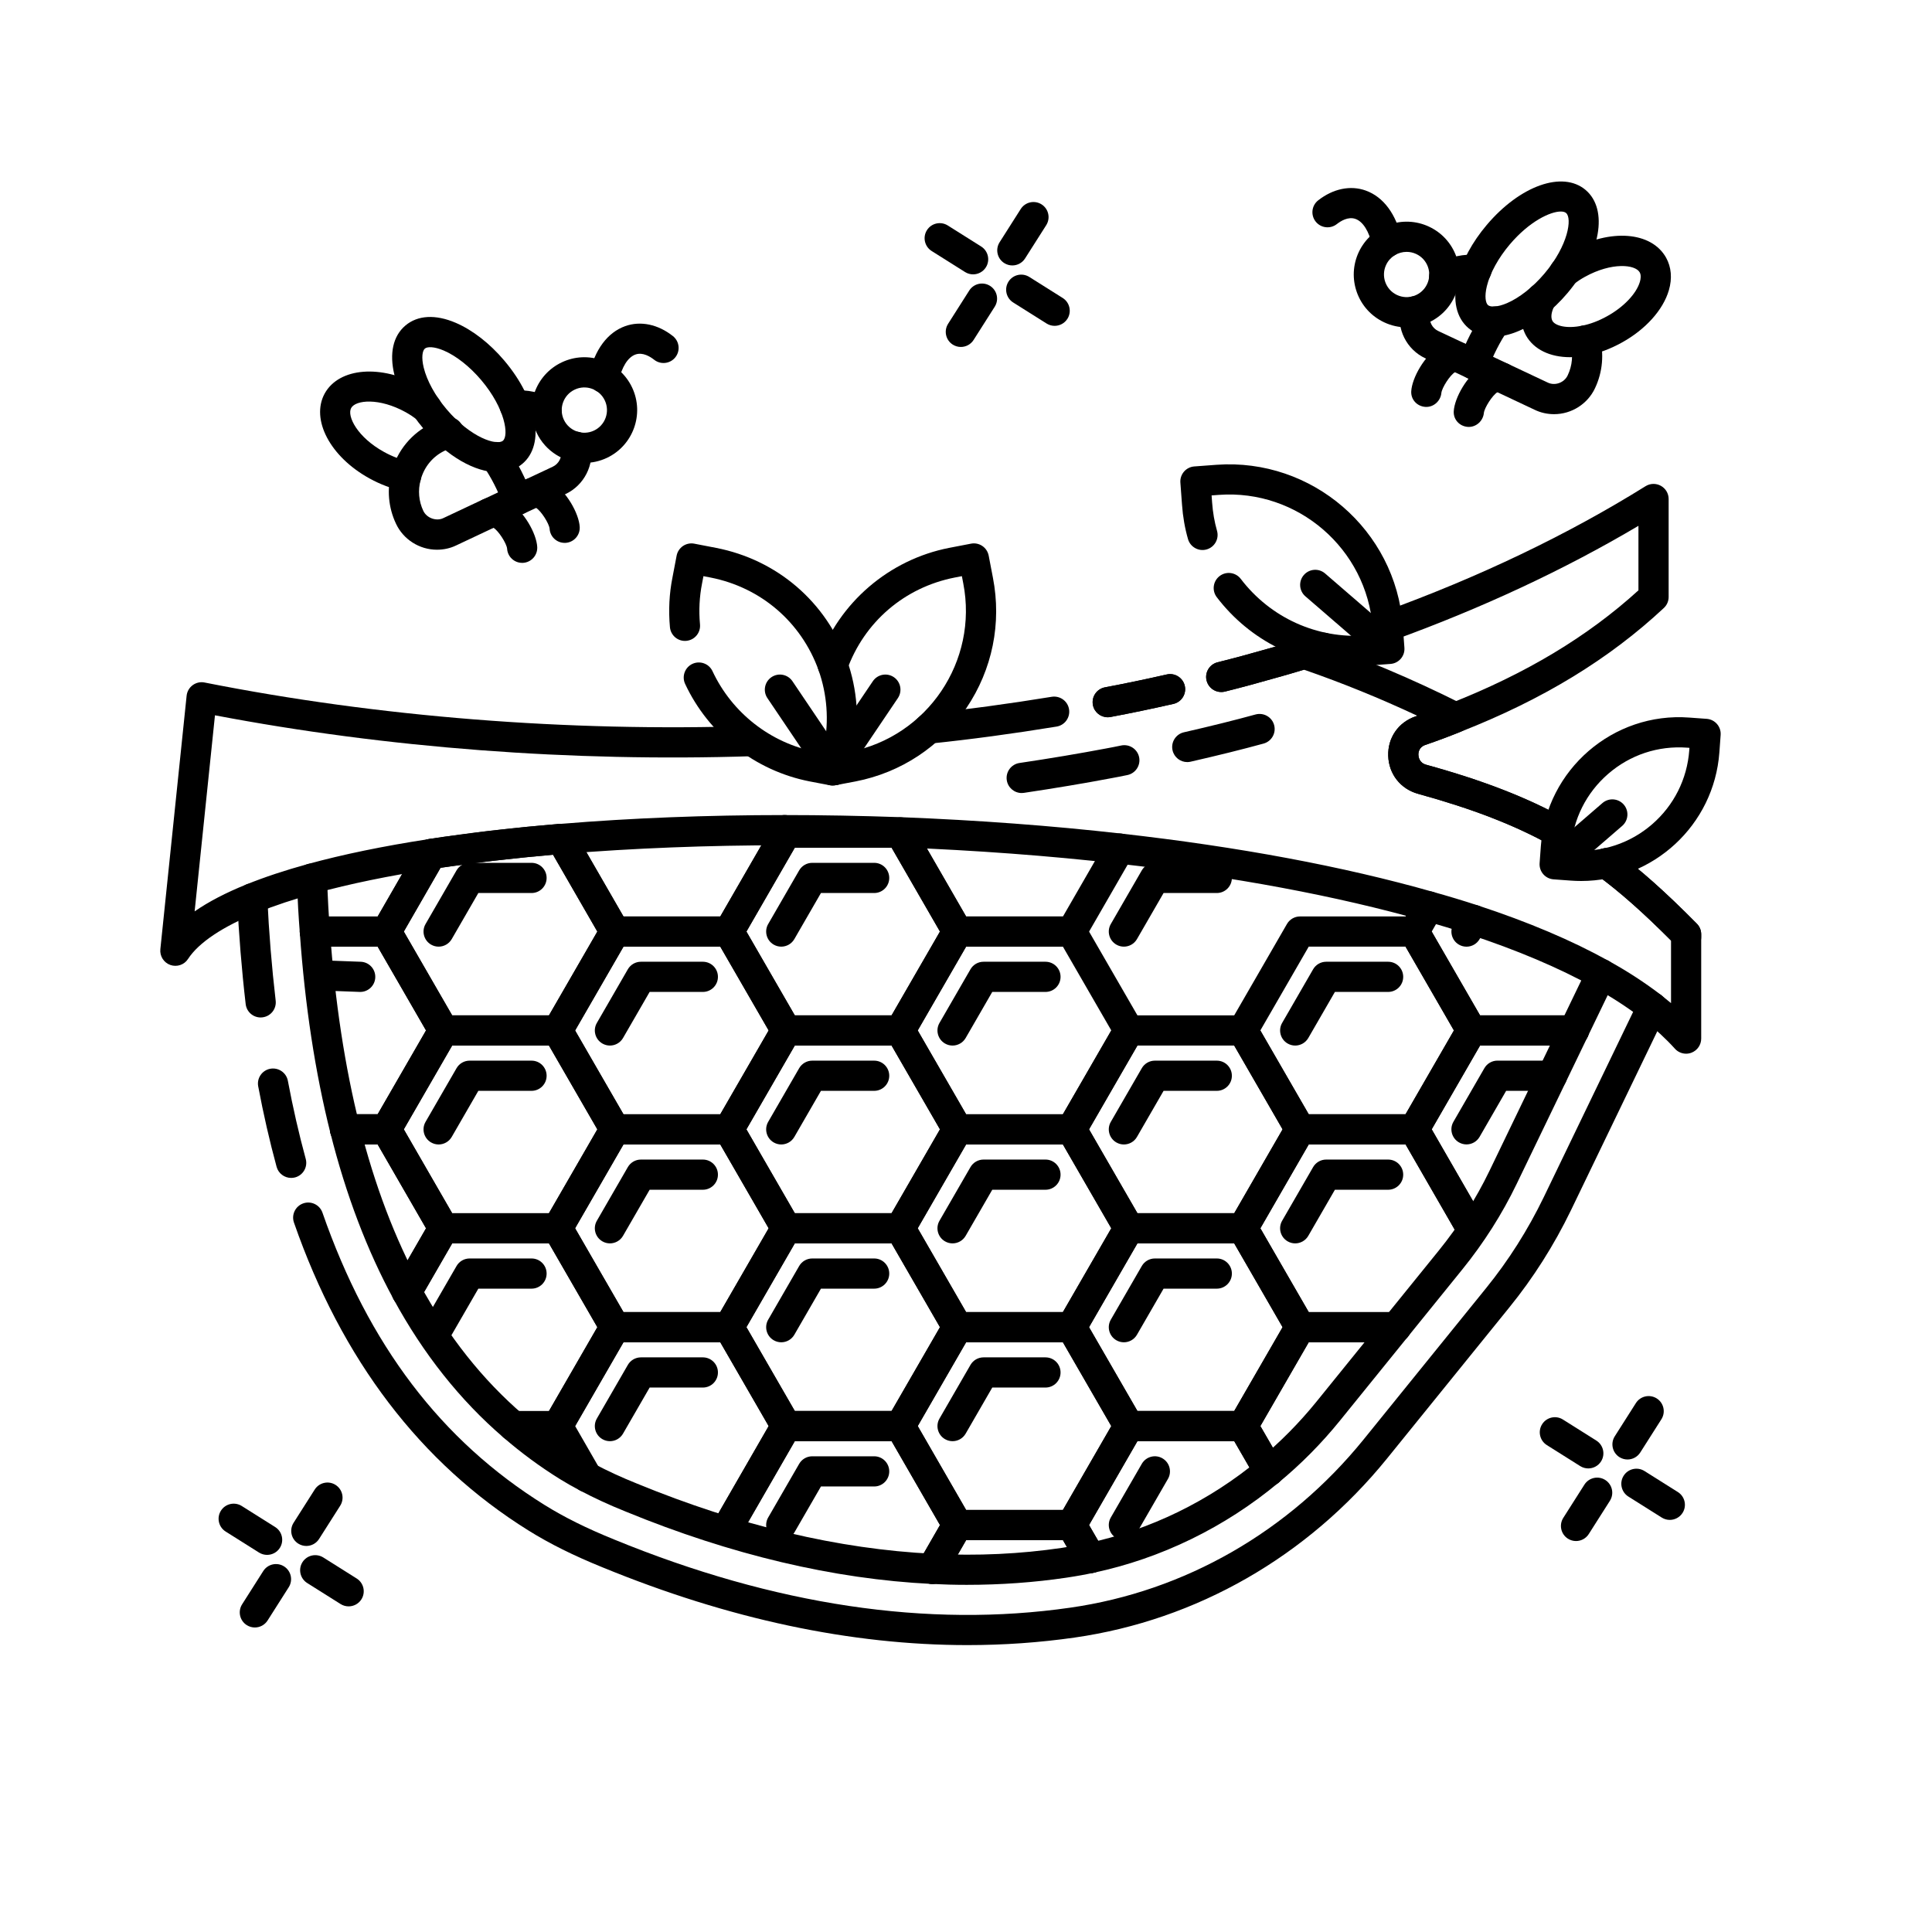 <?xml version="1.0" encoding="utf-8"?>
<!-- Generator: Adobe Illustrator 24.2.3, SVG Export Plug-In . SVG Version: 6.00 Build 0)  -->
<svg version="1.1" id="_x31_5" xmlns="http://www.w3.org/2000/svg" xmlns:xlink="http://www.w3.org/1999/xlink" x="0px" y="0px"
	 viewBox="0 0 128 128" style="enable-background:new 0 0 128 128;" xml:space="preserve">
<g>
	<g>
		<g>
			<g>
				<g>
					<path d="M89.794,44.128c-3.588,0-6.971-1.667-9.179-4.562c-0.335-0.439-0.251-1.066,0.188-1.401
						c0.438-0.337,1.068-0.25,1.401,0.188c1.971,2.584,5.066,3.982,8.292,3.749l0.481-0.036l-0.035-0.483
						c-0.39-5.228-4.967-9.177-10.191-8.796l-0.48,0.036l0.035,0.473c0.047,0.653,0.156,1.281,0.324,1.869
						c0.152,0.53-0.154,1.084-0.686,1.236c-0.524,0.152-1.084-0.153-1.236-0.686c-0.207-0.72-0.341-1.485-0.396-2.274l-0.109-1.467
						c-0.041-0.551,0.372-1.03,0.923-1.071l1.479-0.11c6.317-0.453,11.862,4.315,12.332,10.643l0.109,1.481
						c0.041,0.551-0.373,1.03-0.924,1.07l-1.479,0.109C90.36,44.118,90.076,44.128,89.794,44.128z"/>
				</g>
			</g>
			<g>
				<g>
					<path d="M91.678,43.674c-0.232,0-0.465-0.08-0.653-0.243l-4.54-3.923c-0.418-0.361-0.465-0.993-0.104-1.41
						c0.362-0.42,0.995-0.464,1.41-0.104l4.54,3.923c0.418,0.361,0.465,0.993,0.104,1.41C92.236,43.557,91.958,43.674,91.678,43.674
						z"/>
				</g>
			</g>
		</g>
	</g>
	<g>
		<g>
			<path d="M19.289,78.04c-0.439,0-0.843-0.292-0.964-0.737c-0.466-1.712-0.876-3.505-1.218-5.328
				c-0.103-0.543,0.255-1.065,0.798-1.167c0.543-0.099,1.065,0.255,1.167,0.798c0.333,1.771,0.73,3.512,1.183,5.172
				c0.146,0.533-0.169,1.083-0.702,1.228C19.465,78.029,19.376,78.04,19.289,78.04z"/>
		</g>
	</g>
	<g>
		<g>
			<path d="M17.269,67.41c-0.501,0-0.933-0.375-0.992-0.885c-0.266-2.282-0.456-4.624-0.565-6.959
				c-0.025-0.552,0.4-1.02,0.952-1.046c0.547-0.024,1.021,0.401,1.046,0.952c0.106,2.29,0.293,4.585,0.554,6.822
				c0.064,0.548-0.329,1.045-0.878,1.108C17.346,67.408,17.307,67.41,17.269,67.41z"/>
		</g>
	</g>
	<g>
		<g>
			<path d="M64.1,108.992c-7.719,0-15.818-1.722-24.17-5.147c-1.941-0.788-3.506-1.566-4.918-2.446
				c-7.146-4.453-12.374-11.316-15.536-20.399c-0.182-0.521,0.094-1.092,0.615-1.273c0.523-0.182,1.092,0.094,1.273,0.615
				c3.051,8.764,7.861,15.096,14.705,19.36c1.312,0.817,2.779,1.546,4.616,2.292c10.623,4.356,20.794,5.879,30.231,4.517
				c7.581-1.085,14.476-5.038,19.417-11.13l8.108-10.019c1.493-1.837,2.783-3.87,3.837-6.047l6.28-13.019
				c0.24-0.497,0.836-0.705,1.335-0.466c0.497,0.239,0.706,0.838,0.466,1.335l-6.28,13.02c-1.122,2.316-2.496,4.481-4.084,6.437
				l-8.108,10.018c-5.26,6.485-12.606,10.694-20.687,11.852C68.874,108.825,66.505,108.992,64.1,108.992z"/>
		</g>
	</g>
	<g>
		<g>
			<path d="M103.219,56.12c-0.165,0-0.331-0.041-0.485-0.126c-2.375-1.323-5.164-2.403-8.779-3.4
				c-1.166-0.32-1.944-1.308-1.982-2.517c-0.038-1.197,0.67-2.223,1.803-2.612c0.042-0.015,0.083-0.029,0.125-0.043
				c-2.457-1.151-4.973-2.174-7.507-3.053c-0.084,0.023-0.167,0.048-0.25,0.074c-0.516,0.156-1.018,0.298-1.521,0.44l-0.1,0.028
				c-1.118,0.321-2.238,0.626-3.37,0.908c-0.536,0.128-1.078-0.193-1.213-0.729c-0.133-0.536,0.193-1.079,0.729-1.213
				c1.108-0.276,2.207-0.573,3.306-0.89l0.104-0.029c0.491-0.14,0.982-0.278,1.474-0.427c0.112-0.036,0.237-0.072,0.365-0.108
				l0.219-0.062c0.198-0.062,0.411-0.056,0.609,0.012c3.44,1.178,6.851,2.615,10.136,4.273c0.351,0.177,0.564,0.541,0.549,0.933
				s-0.259,0.738-0.622,0.886c-0.755,0.308-1.557,0.607-2.383,0.891c-0.423,0.146-0.458,0.509-0.453,0.657
				c0.004,0.121,0.052,0.525,0.514,0.652c3.774,1.04,6.704,2.179,9.222,3.58c0.482,0.27,0.656,0.878,0.388,1.36
				C103.91,55.936,103.569,56.12,103.219,56.12z"/>
		</g>
	</g>
	<g>
		<g>
			<path d="M111.71,63.08c-0.459,0-0.846-0.31-0.963-0.73c-1.898-1.903-3.425-3.254-4.92-4.354c-0.444-0.327-0.54-0.953-0.213-1.398
				c0.328-0.445,0.953-0.539,1.398-0.213c1.647,1.213,3.316,2.696,5.408,4.812c0.186,0.188,0.289,0.439,0.289,0.703v0.18
				C112.71,62.633,112.263,63.08,111.71,63.08z"/>
		</g>
	</g>
	<g>
		<g>
			<path d="M73.389,47.52c-0.473,0-0.893-0.336-0.982-0.816c-0.101-0.543,0.257-1.065,0.8-1.167
				c1.303-0.243,2.679-0.529,4.092-0.851c0.534-0.13,1.073,0.214,1.196,0.753c0.123,0.538-0.214,1.074-0.753,1.196
				c-1.438,0.328-2.84,0.62-4.168,0.868C73.512,47.514,73.449,47.52,73.389,47.52z"/>
		</g>
	</g>
	<g>
		<g>
			<g>
				<path d="M23.865,65.718c-0.013,0-0.025,0-0.038-0.001l-2.416-0.09c-0.552-0.021-0.982-0.484-0.962-1.036
					c0.02-0.552,0.48-0.996,1.036-0.962l2.416,0.09c0.552,0.021,0.982,0.484,0.962,1.036C24.844,65.294,24.4,65.718,23.865,65.718z"
					/>
			</g>
		</g>
		<g>
			<g>
				<path d="M40.409,69.271c-0.17,0-0.342-0.043-0.499-0.134c-0.479-0.276-0.643-0.888-0.366-1.366l2.052-3.553
					c0.179-0.31,0.509-0.5,0.866-0.5h4.103c0.553,0,1,0.447,1,1s-0.447,1-1,1h-3.525l-1.763,3.053
					C41.091,69.092,40.755,69.271,40.409,69.271z"/>
			</g>
		</g>
		<g>
			<g>
				<path d="M29.06,62.718c-0.17,0-0.342-0.043-0.499-0.134c-0.479-0.276-0.643-0.888-0.366-1.366l2.052-3.553
					c0.179-0.31,0.509-0.5,0.866-0.5h4.102c0.553,0,1,0.447,1,1s-0.447,1-1,1h-3.524l-1.763,3.053
					C29.741,62.539,29.405,62.718,29.06,62.718z"/>
			</g>
		</g>
		<g>
			<g>
				<path d="M51.76,62.718c-0.17,0-0.342-0.043-0.499-0.134c-0.479-0.276-0.643-0.888-0.366-1.366l2.052-3.553
					c0.179-0.31,0.509-0.5,0.866-0.5h4.102c0.553,0,1,0.447,1,1s-0.447,1-1,1H54.39l-1.763,3.053
					C52.441,62.539,52.105,62.718,51.76,62.718z"/>
			</g>
		</g>
		<g>
			<g>
				<path d="M63.109,69.271c-0.17,0-0.342-0.043-0.499-0.134c-0.479-0.276-0.643-0.888-0.366-1.366l2.052-3.553
					c0.179-0.31,0.509-0.5,0.866-0.5h4.103c0.553,0,1,0.447,1,1s-0.447,1-1,1h-3.525l-1.763,3.053
					C63.791,69.092,63.455,69.271,63.109,69.271z"/>
			</g>
		</g>
		<g>
			<g>
				<path d="M85.81,69.271c-0.17,0-0.342-0.043-0.499-0.134c-0.479-0.276-0.643-0.888-0.366-1.366l2.052-3.553
					c0.179-0.31,0.509-0.5,0.866-0.5h4.103c0.553,0,1,0.447,1,1s-0.447,1-1,1h-3.525l-1.763,3.053
					C86.491,69.092,86.155,69.271,85.81,69.271z"/>
			</g>
		</g>
		<g>
			<g>
				<path d="M74.46,62.718c-0.17,0-0.342-0.043-0.499-0.134c-0.479-0.276-0.643-0.888-0.366-1.366l2.052-3.553
					c0.179-0.31,0.509-0.5,0.866-0.5h4.102c0.553,0,1,0.447,1,1s-0.447,1-1,1H77.09l-1.763,3.053
					C75.142,62.539,74.806,62.718,74.46,62.718z"/>
			</g>
		</g>
		<g>
			<g>
				<path d="M97.159,62.72c-0.17,0-0.342-0.043-0.499-0.134c-0.479-0.276-0.643-0.889-0.366-1.366l0.45-0.779
					c0.276-0.479,0.888-0.643,1.366-0.366s0.643,0.889,0.366,1.366l-0.45,0.779C97.841,62.541,97.505,62.72,97.159,62.72z"/>
			</g>
		</g>
		<g>
			<g>
				<path d="M40.409,82.377c-0.17,0-0.342-0.043-0.499-0.134c-0.479-0.276-0.643-0.888-0.366-1.366l2.052-3.553
					c0.179-0.31,0.509-0.5,0.866-0.5h4.103c0.553,0,1,0.447,1,1s-0.447,1-1,1h-3.525l-1.763,3.053
					C41.091,82.198,40.755,82.377,40.409,82.377z"/>
			</g>
		</g>
		<g>
			<g>
				<path d="M29.06,75.824c-0.17,0-0.342-0.043-0.499-0.134c-0.479-0.276-0.643-0.888-0.366-1.366l2.052-3.553
					c0.179-0.31,0.509-0.5,0.866-0.5h4.102c0.553,0,1,0.447,1,1s-0.447,1-1,1h-3.524l-1.763,3.053
					C29.741,75.646,29.405,75.824,29.06,75.824z"/>
			</g>
		</g>
		<g>
			<g>
				<path d="M51.76,75.824c-0.17,0-0.342-0.043-0.499-0.134c-0.479-0.276-0.643-0.888-0.366-1.366l2.052-3.553
					c0.179-0.31,0.509-0.5,0.866-0.5h4.102c0.553,0,1,0.447,1,1s-0.447,1-1,1H54.39l-1.763,3.053
					C52.441,75.646,52.105,75.824,51.76,75.824z"/>
			</g>
		</g>
		<g>
			<g>
				<path d="M63.109,82.377c-0.17,0-0.342-0.043-0.499-0.134c-0.479-0.276-0.643-0.888-0.366-1.366l2.052-3.553
					c0.179-0.31,0.509-0.5,0.866-0.5h4.103c0.553,0,1,0.447,1,1s-0.447,1-1,1h-3.525l-1.763,3.053
					C63.791,82.198,63.455,82.377,63.109,82.377z"/>
			</g>
		</g>
		<g>
			<g>
				<path d="M85.81,82.377c-0.17,0-0.342-0.043-0.499-0.134c-0.479-0.276-0.643-0.888-0.366-1.366l2.052-3.553
					c0.179-0.31,0.509-0.5,0.866-0.5h4.103c0.553,0,1,0.447,1,1s-0.447,1-1,1h-3.525l-1.763,3.053
					C86.491,82.198,86.155,82.377,85.81,82.377z"/>
			</g>
		</g>
		<g>
			<g>
				<path d="M74.46,75.824c-0.17,0-0.342-0.043-0.499-0.134c-0.479-0.276-0.643-0.888-0.366-1.366l2.052-3.553
					c0.179-0.31,0.509-0.5,0.866-0.5h4.102c0.553,0,1,0.447,1,1s-0.447,1-1,1H77.09l-1.763,3.053
					C75.142,75.646,74.806,75.824,74.46,75.824z"/>
			</g>
		</g>
		<g>
			<g>
				<path d="M97.159,75.82c-0.17,0-0.342-0.043-0.499-0.134c-0.479-0.276-0.643-0.888-0.366-1.366l2.05-3.551
					c0.179-0.31,0.509-0.5,0.866-0.5h3.62c0.553,0,1,0.447,1,1s-0.447,1-1,1h-3.043l-1.761,3.051
					C97.841,75.641,97.505,75.82,97.159,75.82z"/>
			</g>
		</g>
		<g>
			<g>
				<path d="M40.409,95.482c-0.17,0-0.342-0.043-0.499-0.134c-0.479-0.276-0.643-0.888-0.366-1.366l2.052-3.553
					c0.179-0.31,0.509-0.5,0.866-0.5h4.103c0.553,0,1,0.447,1,1s-0.447,1-1,1h-3.525l-1.763,3.053
					C41.091,95.304,40.755,95.482,40.409,95.482z"/>
			</g>
		</g>
		<g>
			<g>
				<path d="M29.06,88.93c-0.17,0-0.342-0.043-0.499-0.134c-0.479-0.276-0.643-0.888-0.366-1.366l2.052-3.553
					c0.179-0.31,0.509-0.5,0.866-0.5h4.102c0.553,0,1,0.447,1,1s-0.447,1-1,1h-3.524l-1.763,3.053
					C29.741,88.751,29.405,88.93,29.06,88.93z"/>
			</g>
		</g>
		<g>
			<g>
				<path d="M51.76,88.93c-0.17,0-0.342-0.043-0.499-0.134c-0.479-0.276-0.643-0.888-0.366-1.366l2.052-3.553
					c0.179-0.31,0.509-0.5,0.866-0.5h4.102c0.553,0,1,0.447,1,1s-0.447,1-1,1H54.39l-1.763,3.053
					C52.441,88.751,52.105,88.93,51.76,88.93z"/>
			</g>
		</g>
		<g>
			<g>
				<path d="M63.109,95.482c-0.17,0-0.342-0.043-0.499-0.134c-0.479-0.276-0.643-0.888-0.366-1.366l2.052-3.553
					c0.179-0.31,0.509-0.5,0.866-0.5h4.103c0.553,0,1,0.447,1,1s-0.447,1-1,1h-3.525l-1.763,3.053
					C63.791,95.304,63.455,95.482,63.109,95.482z"/>
			</g>
		</g>
		<g>
			<g>
				<path d="M74.46,88.93c-0.17,0-0.342-0.043-0.499-0.134c-0.479-0.276-0.643-0.888-0.366-1.366l2.052-3.553
					c0.179-0.31,0.509-0.5,0.866-0.5h4.102c0.553,0,1,0.447,1,1s-0.447,1-1,1H77.09l-1.763,3.053
					C75.142,88.751,74.806,88.93,74.46,88.93z"/>
			</g>
		</g>
		<g>
			<g>
				<path d="M51.76,102.036c-0.17,0-0.342-0.043-0.499-0.134c-0.479-0.276-0.643-0.888-0.366-1.366l2.052-3.553
					c0.179-0.31,0.509-0.5,0.866-0.5h4.102c0.553,0,1,0.447,1,1s-0.447,1-1,1H54.39l-1.763,3.053
					C52.441,101.857,52.105,102.036,51.76,102.036z"/>
			</g>
		</g>
		<g>
			<g>
				<path d="M74.46,102.036c-0.17,0-0.342-0.043-0.499-0.134c-0.479-0.276-0.643-0.888-0.366-1.366l2.052-3.553
					c0.276-0.479,0.888-0.644,1.366-0.366c0.479,0.276,0.643,0.888,0.366,1.366l-2.052,3.553
					C75.142,101.857,74.806,102.036,74.46,102.036z"/>
			</g>
		</g>
	</g>
	<g>
		<g>
			<g>
				<path d="M25.6,75.82H22.86c-0.553,0-1-0.447-1-1s0.447-1,1-1h2.162l3.203-5.551l-3.203-5.55H20.86c-0.553,0-1-0.447-1-1
					s0.447-1,1-1H25.6c0.357,0,0.688,0.19,0.866,0.5l3.78,6.55c0.179,0.31,0.179,0.69,0,1l-3.78,6.551
					C26.287,75.63,25.957,75.82,25.6,75.82z"/>
			</g>
		</g>
		<g>
			<g>
				<path d="M48.297,75.823h-7.567c-0.357,0-0.688-0.19-0.866-0.5l-3.783-6.553c-0.179-0.31-0.179-0.69,0-1l3.783-6.553
					c0.179-0.31,0.509-0.5,0.866-0.5h7.567c0.357,0,0.688,0.19,0.866,0.5l3.783,6.553c0.179,0.31,0.179,0.69,0,1l-3.783,6.553
					C48.984,75.633,48.654,75.823,48.297,75.823z M41.307,73.823h6.413l3.206-5.553l-3.206-5.553h-6.413l-3.206,5.553L41.307,73.823
					z"/>
			</g>
		</g>
		<g>
			<g>
				<path d="M36.95,69.27h-7.57c-0.357,0-0.688-0.19-0.866-0.5l-3.78-6.55c-0.179-0.31-0.179-0.689,0-0.999l2.96-5.14
					c0.15-0.262,0.412-0.441,0.711-0.489c2.615-0.411,5.544-0.75,8.705-1.009c0.396-0.027,0.754,0.164,0.947,0.498l3.54,6.14
					c0.179,0.309,0.179,0.689,0,0.999l-3.78,6.55C37.638,69.079,37.308,69.27,36.95,69.27z M29.957,67.27h6.416l3.203-5.55
					l-2.935-5.09c-2.684,0.23-5.186,0.521-7.455,0.865l-2.433,4.224L29.957,67.27z"/>
			</g>
		</g>
		<g>
			<g>
				<path d="M59.646,69.271H52.08c-0.357,0-0.688-0.19-0.866-0.5l-3.783-6.553c-0.179-0.31-0.179-0.69,0-1l3.783-6.553
					c0.179-0.31,0.509-0.5,0.866-0.5h7.566c0.357,0,0.688,0.19,0.866,0.5l3.783,6.553c0.179,0.31,0.179,0.69,0,1l-3.783,6.553
					C60.334,69.08,60.004,69.271,59.646,69.271z M52.657,67.271h6.412l3.206-5.553l-3.206-5.553h-6.412l-3.206,5.553L52.657,67.271z
					"/>
			</g>
		</g>
		<g>
			<g>
				<path d="M70.997,75.823H63.43c-0.357,0-0.688-0.19-0.866-0.5l-3.783-6.553c-0.179-0.31-0.179-0.69,0-1l3.783-6.553
					c0.179-0.31,0.509-0.5,0.866-0.5h7.567c0.357,0,0.688,0.19,0.866,0.5l3.783,6.553c0.179,0.31,0.179,0.69,0,1l-3.783,6.553
					C71.685,75.633,71.354,75.823,70.997,75.823z M64.007,73.823h6.413l3.206-5.553l-3.206-5.553h-6.413l-3.206,5.553L64.007,73.823
					z"/>
			</g>
		</g>
		<g>
			<g>
				<path d="M93.697,75.823H86.13c-0.357,0-0.688-0.19-0.866-0.5l-3.783-6.553c-0.179-0.31-0.179-0.69,0-1l3.783-6.553
					c0.179-0.31,0.509-0.5,0.866-0.5h7.567c0.357,0,0.688,0.19,0.866,0.5l3.783,6.553c0.179,0.31,0.179,0.69,0,1l-3.783,6.553
					C94.385,75.633,94.055,75.823,93.697,75.823z M86.707,73.823h6.413l3.206-5.553l-3.206-5.553h-6.413l-3.206,5.553L86.707,73.823
					z"/>
			</g>
		</g>
		<g>
			<g>
				<path d="M71,62.72h-7.57c-0.357,0-0.688-0.191-0.866-0.501l-3.779-6.56c-0.164-0.285-0.178-0.632-0.037-0.929
					c0.237-0.498,0.838-0.722,1.338-0.483c0.245,0.116,0.422,0.316,0.51,0.55l3.413,5.923h6.414l2.882-4.999
					c0.274-0.479,0.886-0.644,1.365-0.367c0.479,0.275,0.644,0.887,0.367,1.365l-3.17,5.5C71.687,62.529,71.357,62.72,71,62.72z"/>
			</g>
		</g>
		<g>
			<g>
				<path d="M48.3,62.72H40.73c-0.357,0-0.688-0.19-0.866-0.501l-3.54-6.14c-0.276-0.478-0.111-1.09,0.367-1.365
					c0.479-0.276,1.091-0.111,1.365,0.367l3.252,5.639h6.413l3.27-5.673c-0.017-0.366,0.169-0.728,0.51-0.919
					c0.479-0.271,1.091-0.1,1.361,0.383l0.09,0.16c0.173,0.308,0.17,0.684-0.006,0.988l-3.78,6.56
					C48.987,62.529,48.657,62.72,48.3,62.72z"/>
			</g>
		</g>
		<g>
			<g>
				<path d="M25.6,62.72H20.86c-0.553,0-1-0.447-1-1s0.447-1,1-1h4.161l2.672-4.639c0.274-0.479,0.886-0.644,1.365-0.367
					c0.479,0.275,0.644,0.887,0.367,1.365l-2.96,5.14C26.288,62.528,25.957,62.72,25.6,62.72z"/>
			</g>
		</g>
		<g>
			<g>
				<path d="M104.28,69.27h-6.8c-0.357,0-0.688-0.19-0.866-0.5l-3.78-6.55c-0.178-0.309-0.179-0.689-0.001-0.998l0.96-1.67
					c0.275-0.479,0.884-0.645,1.365-0.369c0.479,0.275,0.645,0.887,0.369,1.365l-0.673,1.171l3.203,5.551h6.223c0.553,0,1,0.447,1,1
					S104.833,69.27,104.28,69.27z"/>
			</g>
		</g>
		<g>
			<g>
				<path d="M26.949,86.59c-0.17,0-0.342-0.043-0.499-0.134c-0.479-0.276-0.643-0.888-0.366-1.366l2.142-3.71l-3.204-5.56H22.86
					c-0.553,0-1-0.447-1-1s0.447-1,1-1H25.6c0.357,0,0.688,0.19,0.866,0.501l3.78,6.56c0.179,0.309,0.179,0.689,0,0.999l-2.43,4.21
					C27.631,86.41,27.295,86.59,26.949,86.59z"/>
			</g>
		</g>
		<g>
			<g>
				<path d="M48.297,88.93h-7.567c-0.357,0-0.688-0.19-0.866-0.5l-3.783-6.553c-0.179-0.31-0.179-0.69,0-1l3.783-6.554
					c0.179-0.31,0.509-0.5,0.866-0.5h7.567c0.357,0,0.688,0.19,0.866,0.5l3.783,6.554c0.179,0.31,0.179,0.69,0,1l-3.783,6.553
					C48.984,88.739,48.654,88.93,48.297,88.93z M41.307,86.93h6.413l3.206-5.553l-3.206-5.554h-6.413l-3.206,5.554L41.307,86.93z"/>
			</g>
		</g>
		<g>
			<g>
				<path d="M36.946,82.377H29.38c-0.357,0-0.688-0.19-0.866-0.5l-3.783-6.554c-0.179-0.31-0.179-0.69,0-1l3.783-6.553
					c0.179-0.31,0.509-0.5,0.866-0.5h7.566c0.357,0,0.688,0.19,0.866,0.5l3.783,6.553c0.179,0.31,0.179,0.69,0,1l-3.783,6.554
					C37.634,82.187,37.304,82.377,36.946,82.377z M29.957,80.377h6.412l3.206-5.554l-3.206-5.553h-6.412l-3.206,5.553L29.957,80.377
					z"/>
			</g>
		</g>
		<g>
			<g>
				<path d="M59.646,82.377H52.08c-0.357,0-0.688-0.19-0.866-0.5l-3.783-6.554c-0.179-0.31-0.179-0.69,0-1l3.783-6.553
					c0.179-0.31,0.509-0.5,0.866-0.5h7.566c0.357,0,0.688,0.19,0.866,0.5l3.783,6.553c0.179,0.31,0.179,0.69,0,1l-3.783,6.554
					C60.334,82.187,60.004,82.377,59.646,82.377z M52.657,80.377h6.412l3.206-5.554l-3.206-5.553h-6.412l-3.206,5.553L52.657,80.377
					z"/>
			</g>
		</g>
		<g>
			<g>
				<path d="M70.997,88.93H63.43c-0.357,0-0.688-0.19-0.866-0.5l-3.783-6.553c-0.179-0.31-0.179-0.69,0-1l3.783-6.554
					c0.179-0.31,0.509-0.5,0.866-0.5h7.567c0.357,0,0.688,0.19,0.866,0.5l3.783,6.554c0.179,0.31,0.179,0.69,0,1l-3.783,6.553
					C71.685,88.739,71.354,88.93,70.997,88.93z M64.007,86.93h6.413l3.206-5.553l-3.206-5.554h-6.413l-3.206,5.554L64.007,86.93z"/>
			</g>
		</g>
		<g>
			<g>
				<path d="M92.5,88.93h-6.37c-0.357,0-0.688-0.19-0.866-0.5l-3.78-6.55c-0.179-0.31-0.179-0.69,0-0.999l3.78-6.56
					c0.179-0.311,0.509-0.501,0.866-0.501h7.57c0.357,0,0.688,0.19,0.866,0.501l3.78,6.56c0.276,0.479,0.111,1.09-0.367,1.365
					c-0.479,0.277-1.091,0.111-1.365-0.367l-3.492-6.059h-6.414l-3.204,5.56l3.203,5.55H92.5c0.553,0,1,0.447,1,1
					S93.053,88.93,92.5,88.93z"/>
			</g>
		</g>
		<g>
			<g>
				<path d="M82.347,82.377H74.78c-0.357,0-0.688-0.19-0.866-0.5l-3.783-6.554c-0.179-0.31-0.179-0.69,0-1l3.783-6.553
					c0.179-0.31,0.509-0.5,0.866-0.5h7.566c0.357,0,0.688,0.19,0.866,0.5l3.783,6.553c0.179,0.31,0.179,0.69,0,1l-3.783,6.554
					C83.034,82.187,82.704,82.377,82.347,82.377z M75.357,80.377h6.412l3.206-5.554l-3.206-5.553h-6.412l-3.206,5.553L75.357,80.377
					z"/>
			</g>
		</g>
		<g>
			<g>
				<path d="M97.481,82.38c-0.346,0-0.683-0.18-0.867-0.501l-3.78-6.56c-0.179-0.309-0.179-0.689,0-0.999l3.78-6.551
					c0.179-0.31,0.509-0.5,0.866-0.5h6.8c0.553,0,1,0.447,1,1s-0.447,1-1,1h-6.223l-3.203,5.551l3.492,6.061
					c0.276,0.479,0.111,1.09-0.367,1.365C97.822,82.337,97.65,82.38,97.481,82.38z"/>
			</g>
		</g>
		<g>
			<g>
				<path d="M48.299,102.04c-0.169,0-0.341-0.043-0.498-0.134c-0.479-0.275-0.644-0.887-0.367-1.365l3.492-6.061l-3.203-5.551
					h-6.415l-3.203,5.552l1.663,2.89c0.275,0.479,0.11,1.091-0.368,1.366c-0.479,0.274-1.091,0.109-1.366-0.368l-1.95-3.39
					c-0.178-0.31-0.177-0.689,0.001-0.999l3.78-6.551c0.179-0.31,0.509-0.5,0.866-0.5H48.3c0.357,0,0.688,0.19,0.866,0.5l3.78,6.551
					c0.179,0.31,0.179,0.69,0,0.999l-3.78,6.56C48.981,101.86,48.645,102.04,48.299,102.04z"/>
			</g>
		</g>
		<g>
			<g>
				<path d="M36.95,95.48h-2.94c-0.553,0-1-0.447-1-1s0.447-1,1-1h2.363l3.203-5.551l-3.203-5.55h-6.416l-2.141,3.71
					c-0.277,0.478-0.891,0.642-1.366,0.366c-0.479-0.276-0.643-0.888-0.366-1.366l2.43-4.21c0.179-0.31,0.509-0.5,0.866-0.5h7.57
					c0.357,0,0.688,0.19,0.866,0.5l3.78,6.55c0.179,0.31,0.179,0.69,0,1l-3.78,6.551C37.638,95.29,37.308,95.48,36.95,95.48z"/>
			</g>
		</g>
		<g>
			<g>
				<path d="M59.646,95.482H52.08c-0.357,0-0.688-0.19-0.866-0.5l-3.783-6.553c-0.179-0.31-0.179-0.69,0-1l3.783-6.553
					c0.179-0.31,0.509-0.5,0.866-0.5h7.566c0.357,0,0.688,0.19,0.866,0.5l3.783,6.553c0.179,0.31,0.179,0.69,0,1l-3.783,6.553
					C60.334,95.292,60.004,95.482,59.646,95.482z M52.657,93.482h6.412l3.206-5.553l-3.206-5.553h-6.412l-3.206,5.553L52.657,93.482
					z"/>
			</g>
		</g>
		<g>
			<g>
				<path d="M70.997,102.035H63.43c-0.357,0-0.688-0.19-0.866-0.5l-3.783-6.553c-0.179-0.31-0.179-0.69,0-1l3.783-6.553
					c0.179-0.31,0.509-0.5,0.866-0.5h7.567c0.357,0,0.688,0.19,0.866,0.5l3.783,6.553c0.179,0.31,0.179,0.69,0,1l-3.783,6.553
					C71.685,101.845,71.354,102.035,70.997,102.035z M64.007,100.035h6.413l3.206-5.553L70.42,88.93h-6.413l-3.206,5.553
					L64.007,100.035z"/>
			</g>
		</g>
		<g>
			<g>
				<path d="M84.071,98.46c-0.346,0-0.682-0.179-0.867-0.5l-1.721-2.979c-0.179-0.31-0.179-0.69,0-1l3.78-6.551
					c0.179-0.31,0.509-0.5,0.866-0.5h6.37c0.553,0,1,0.447,1,1s-0.447,1-1,1h-5.793l-3.203,5.551l1.433,2.479
					c0.276,0.479,0.112,1.09-0.366,1.366C84.413,98.417,84.241,98.46,84.071,98.46z"/>
			</g>
		</g>
		<g>
			<g>
				<path d="M82.347,95.482H74.78c-0.357,0-0.688-0.19-0.866-0.5l-3.783-6.553c-0.179-0.31-0.179-0.69,0-1l3.783-6.553
					c0.179-0.31,0.509-0.5,0.866-0.5h7.566c0.357,0,0.688,0.19,0.866,0.5l3.783,6.553c0.179,0.31,0.179,0.69,0,1l-3.783,6.553
					C83.034,95.292,82.704,95.482,82.347,95.482z M75.357,93.482h6.412l3.206-5.553l-3.206-5.553h-6.412l-3.206,5.553L75.357,93.482
					z"/>
			</g>
		</g>
		<g>
			<g>
				<path d="M61.759,104.94c-0.169,0-0.341-0.043-0.498-0.134c-0.479-0.275-0.644-0.887-0.367-1.365l1.382-2.401l-3.203-5.56h-6.414
					l-3.492,6.059c-0.275,0.478-0.886,0.644-1.365,0.367c-0.479-0.275-0.644-0.887-0.367-1.365l3.78-6.56
					c0.179-0.311,0.509-0.501,0.866-0.501h7.57c0.357,0,0.688,0.191,0.866,0.501l3.779,6.56c0.179,0.309,0.179,0.689,0,0.998
					l-1.67,2.9C62.441,104.761,62.104,104.94,61.759,104.94z"/>
			</g>
		</g>
		<g>
			<g>
				<path d="M61.759,104.94c-0.169,0-0.341-0.043-0.498-0.134c-0.479-0.275-0.644-0.887-0.367-1.365l1.67-2.9
					c0.178-0.31,0.509-0.501,0.866-0.501H71c0.357,0,0.687,0.19,0.866,0.5l1.26,2.18c0.276,0.478,0.112,1.09-0.366,1.366
					c-0.478,0.274-1.09,0.113-1.366-0.366l-0.971-1.68h-6.415l-1.382,2.399C62.441,104.761,62.104,104.94,61.759,104.94z"/>
			</g>
		</g>
		<g>
			<g>
				<path d="M72.261,104.22c-0.346,0-0.682-0.179-0.867-0.5l-1.26-2.18c-0.179-0.309-0.179-0.689,0-0.999l3.78-6.56
					c0.179-0.311,0.509-0.501,0.866-0.501h7.569c0.357,0,0.688,0.19,0.866,0.5l1.721,2.979c0.276,0.479,0.112,1.09-0.366,1.366
					c-0.478,0.275-1.09,0.112-1.366-0.366l-1.432-2.479h-6.414l-3.204,5.559l0.972,1.681c0.276,0.478,0.112,1.09-0.366,1.366
					C72.603,104.177,72.431,104.22,72.261,104.22z"/>
			</g>
		</g>
	</g>
	<g>
		<g>
			<path d="M64.05,105c-0.777,0-1.554-0.02-2.342-0.061c-6.468-0.317-13.284-1.931-20.258-4.795
				c-1.092-0.438-2.082-0.895-3.018-1.391c-0.458-0.239-0.898-0.49-1.307-0.742c-1.329-0.824-2.598-1.758-3.771-2.775
				c-2.862-2.454-5.314-5.541-7.283-9.17c-1.74-3.195-3.147-6.897-4.181-11.002c-1.005-3.99-1.688-8.456-2.027-13.274
				c-0.079-0.992-0.142-2.086-0.202-3.539c-0.023-0.552,0.405-1.018,0.958-1.04c0.512-0.028,1.018,0.405,1.04,0.958
				c0.06,1.426,0.12,2.497,0.198,3.472c0.333,4.71,0.996,9.06,1.973,12.936c0.992,3.941,2.338,7.486,3.998,10.535
				c1.854,3.415,4.151,6.312,6.833,8.61c1.098,0.952,2.279,1.821,3.517,2.589c0.368,0.227,0.768,0.454,1.187,0.674
				c0.878,0.465,1.806,0.893,2.839,1.308c6.769,2.78,13.363,4.344,19.605,4.649c2.951,0.153,5.815,0.011,8.536-0.391
				c0.573-0.086,1.14-0.183,1.696-0.307c4.153-0.881,8.088-2.8,11.389-5.552c1.378-1.136,2.652-2.424,3.793-3.832l8.11-10.02
				c1.325-1.638,2.451-3.409,3.347-5.266l6.499-13.479c0.241-0.496,0.839-0.706,1.335-0.468c0.498,0.24,0.707,0.838,0.468,1.335
				l-6.501,13.48c-0.962,1.994-2.171,3.897-3.593,5.654l-8.11,10.021c-1.225,1.513-2.595,2.896-4.071,4.112
				c-3.546,2.957-7.779,5.021-12.239,5.967c-0.521,0.116-1.105,0.223-1.828,0.331C68.517,104.842,66.301,105,64.05,105z"/>
		</g>
	</g>
	<g>
		<g>
			<g>
				<path d="M104.022,23.665c-1.333,0-2.408-0.515-2.927-1.449c-0.462-0.863-0.408-1.897,0.143-2.928
					c0.261-0.487,0.865-0.67,1.354-0.41c0.487,0.261,0.671,0.866,0.41,1.354c-0.223,0.416-0.277,0.79-0.15,1.027
					c0.175,0.314,0.911,0.537,1.959,0.32c0.533-0.102,1.102-0.317,1.655-0.624c1.099-0.602,1.953-1.499,2.182-2.289
					c0.052-0.18,0.092-0.433-0.013-0.622c-0.296-0.528-1.854-0.682-3.622,0.292c-0.244,0.134-0.501,0.301-0.766,0.497
					c-0.445,0.328-1.07,0.235-1.399-0.206c-0.329-0.443-0.237-1.07,0.206-1.399c0.339-0.251,0.674-0.469,0.996-0.645
					c2.644-1.455,5.364-1.244,6.333,0.489c0.348,0.628,0.412,1.371,0.186,2.15c-0.38,1.313-1.554,2.616-3.138,3.484
					c-0.731,0.405-1.505,0.695-2.232,0.835C104.791,23.624,104.396,23.665,104.022,23.665z"/>
			</g>
		</g>
		<g>
			<g>
				<path d="M91.889,17.05c-0.459,0-0.872-0.317-0.976-0.784c-0.207-0.94-0.61-1.582-1.105-1.76c-0.484-0.176-0.984,0.14-1.24,0.341
					c-0.437,0.341-1.063,0.264-1.404-0.17c-0.341-0.436-0.265-1.063,0.17-1.404c0.991-0.775,2.14-1.012,3.15-0.648
					c1.173,0.421,2.019,1.561,2.383,3.21c0.119,0.54-0.222,1.073-0.761,1.192C92.032,17.042,91.96,17.05,91.889,17.05z"/>
			</g>
		</g>
		<g>
			<g>
				<path d="M95.681,19.34c-0.359,0-0.707-0.194-0.886-0.535c-0.258-0.488-0.069-1.093,0.42-1.35
					c0.834-0.438,1.761-0.657,2.702-0.561c0.55,0.053,0.952,0.542,0.898,1.092c-0.053,0.55-0.535,0.949-1.092,0.898
					c-0.068-0.006-0.126-0.005-0.193-0.005c-0.483,0-0.949,0.116-1.386,0.345C95.996,19.303,95.837,19.34,95.681,19.34z"/>
			</g>
		</g>
		<g>
			<g>
				<path d="M102.96,27.44c-0.453,0-0.885-0.098-1.284-0.29l-5.424-2.556l0.001-0.001c-0.016-0.007-0.029-0.014-0.044-0.021
					l-1.764-0.827c-1.265-0.587-1.946-1.959-1.654-3.333c0.115-0.541,0.648-0.885,1.187-0.771c0.54,0.115,0.885,0.646,0.771,1.187
					c-0.098,0.457,0.126,0.911,0.543,1.104l1.794,0.842c0.016,0.008,0.032,0.016,0.048,0.024l5.402,2.546
					c0.486,0.237,1.1,0.012,1.328-0.477c0.308-0.651,0.37-1.356,0.182-2.046c-0.146-0.532,0.169-1.082,0.702-1.228
					c0.528-0.146,1.082,0.168,1.228,0.702c0.311,1.139,0.204,2.354-0.301,3.421C105.187,26.762,104.121,27.44,102.96,27.44z"/>
			</g>
		</g>
		<g>
			<g>
				<path d="M97.63,25.14c-0.116,0-0.234-0.021-0.351-0.063c-0.517-0.193-0.779-0.77-0.586-1.287
					c0.423-1.132,0.948-2.159,1.562-3.055c0.312-0.454,0.935-0.572,1.391-0.26c0.455,0.312,0.571,0.935,0.26,1.391
					c-0.521,0.762-0.973,1.645-1.339,2.625C98.416,24.892,98.035,25.14,97.63,25.14z"/>
			</g>
		</g>
		<g>
			<g>
				<path d="M98.932,22.31c-0.634,0-1.191-0.189-1.638-0.568c-0.813-0.688-1.072-1.847-0.728-3.26
					c0.286-1.174,0.974-2.445,1.936-3.581c2.211-2.609,5.028-3.604,6.548-2.316c1.522,1.291,1.003,4.231-1.208,6.842l0,0
					c-0.961,1.135-2.103,2.021-3.213,2.497C100.025,22.182,99.453,22.31,98.932,22.31z M103.405,14.014
					c-0.687,0-2.071,0.639-3.378,2.18c-0.754,0.89-1.307,1.896-1.518,2.762c-0.167,0.685-0.082,1.126,0.077,1.261
					c0.159,0.134,0.608,0.145,1.255-0.132c0.819-0.351,1.721-1.062,2.475-1.951l0,0c1.604-1.894,1.845-3.681,1.441-4.022
					C103.683,14.047,103.562,14.014,103.405,14.014z"/>
			</g>
		</g>
		<g>
			<g>
				<path d="M94.496,26.96c-0.024,0-0.049-0.001-0.073-0.003c-0.541-0.041-0.952-0.484-0.925-1.026
					c0.046-0.889,0.885-2.392,1.896-2.997c0.571-0.343,1.18-0.395,1.71-0.145c0.5,0.235,0.714,0.831,0.479,1.331
					c-0.213,0.451-0.717,0.67-1.181,0.535c-0.338,0.195-0.873,1.039-0.908,1.383C95.443,26.554,95.007,26.96,94.496,26.96z"/>
			</g>
		</g>
		<g>
			<g>
				<path d="M97.312,28.285c-0.024,0-0.049-0.001-0.073-0.003c-0.541-0.041-0.952-0.484-0.925-1.026
					c0.046-0.889,0.885-2.393,1.896-2.998c0.572-0.343,1.18-0.395,1.71-0.145c0.5,0.235,0.714,0.831,0.479,1.331
					c-0.212,0.45-0.714,0.672-1.181,0.535c-0.338,0.195-0.873,1.04-0.908,1.384C98.259,27.879,97.822,28.285,97.312,28.285z"/>
			</g>
		</g>
		<g>
			<g>
				<path d="M93.19,21.688c-0.509,0-1.015-0.112-1.488-0.335c-0.846-0.397-1.486-1.101-1.804-1.98
					c-0.316-0.88-0.271-1.83,0.126-2.677c0.823-1.745,2.908-2.498,4.657-1.677c0.846,0.397,1.486,1.101,1.804,1.98
					c0.316,0.88,0.271,1.83-0.126,2.677c0,0,0,0-0.001,0c-0.397,0.846-1.102,1.486-1.98,1.803
					C93.99,21.618,93.59,21.688,93.19,21.688z M93.193,16.687c-0.563,0-1.104,0.318-1.358,0.86c-0.171,0.362-0.19,0.771-0.055,1.147
					c0.136,0.376,0.41,0.678,0.772,0.848c0.365,0.171,0.771,0.19,1.147,0.055s0.679-0.41,0.849-0.772l0,0
					c0.171-0.362,0.19-0.771,0.055-1.147c-0.136-0.376-0.41-0.678-0.772-0.848C93.625,16.732,93.407,16.687,93.193,16.687z
					 M95.454,19.25h0.01H95.454z"/>
			</g>
		</g>
	</g>
	<g>
		<g>
			<g>
				<path d="M26.901,32.55c-0.066,0-0.135-0.007-0.202-0.021c-0.755-0.155-1.503-0.436-2.223-0.834
					c-2.601-1.431-3.903-3.901-2.965-5.624c0.956-1.726,3.74-1.944,6.343-0.506c0.344,0.193,0.684,0.416,1.016,0.665
					c0.441,0.332,0.53,0.959,0.199,1.4c-0.333,0.442-0.959,0.53-1.4,0.199c-0.262-0.197-0.526-0.371-0.788-0.518
					c-1.759-0.973-3.319-0.816-3.616-0.278c-0.291,0.533,0.41,1.938,2.178,2.91c0.545,0.301,1.103,0.512,1.659,0.626
					c0.541,0.111,0.89,0.641,0.778,1.181C27.782,32.225,27.366,32.55,26.901,32.55z"/>
			</g>
		</g>
		<g>
			<g>
				<path d="M29.779,29.74c-0.387,0-0.744-0.226-0.908-0.582c-0.266-0.436-0.164-1.013,0.252-1.324
					c0.441-0.331,1.062-0.247,1.395,0.192c0.077,0.103,0.173,0.246,0.229,0.455c0.144,0.533-0.173,1.081-0.707,1.225
					C29.952,29.729,29.865,29.74,29.779,29.74z M28.923,29.233L28.923,29.233L28.923,29.233z M28.814,28.999
					c0,0.001,0,0.002,0,0.002S28.814,29,28.814,28.999z"/>
			</g>
		</g>
		<g>
			<g>
				<path d="M40.011,26.04c-0.071,0-0.144-0.008-0.216-0.023c-0.54-0.119-0.881-0.652-0.762-1.191c0.364-1.656,1.214-2.8,2.392-3.22
					c1.018-0.361,2.167-0.121,3.155,0.659c0.433,0.343,0.507,0.972,0.165,1.405s-0.971,0.507-1.405,0.165
					c-0.257-0.203-0.757-0.521-1.243-0.346c-0.497,0.178-0.902,0.821-1.11,1.766C40.884,25.722,40.47,26.04,40.011,26.04z"/>
			</g>
		</g>
		<g>
			<g>
				<path d="M36.219,28.33c-0.157,0-0.316-0.037-0.465-0.115c-0.454-0.238-0.943-0.349-1.447-0.345c-0.033,0-0.066,0-0.101,0.004
					c-0.551,0.066-1.042-0.338-1.101-0.888c-0.06-0.549,0.338-1.042,0.888-1.101c0.931-0.103,1.866,0.125,2.692,0.56
					c0.489,0.257,0.677,0.862,0.419,1.351C36.926,28.136,36.578,28.33,36.219,28.33z"/>
			</g>
		</g>
		<g>
			<g>
				<path d="M28.95,36.42c-1.161,0-2.228-0.678-2.717-1.728c-0.503-1.065-0.609-2.277-0.297-3.409
					c0.373-1.429,1.354-2.613,2.689-3.238l0.624-0.298c0.493-0.23,1.104-0.04,1.347,0.45c0.241,0.49,0.065,1.073-0.421,1.322
					l-0.696,0.334c-0.8,0.374-1.386,1.084-1.611,1.949c-0.188,0.683-0.125,1.402,0.176,2.04c0.231,0.495,0.876,0.702,1.321,0.487
					l2.618-1.234c0.027-0.013,0.055-0.024,0.083-0.035l4.549-2.136c0.42-0.195,0.649-0.66,0.549-1.105
					c-0.017-0.072-0.024-0.146-0.024-0.22c0-0.553,0.447-1.005,1-1.005c0.504,0,0.921,0.369,0.99,0.853
					c0.268,1.337-0.426,2.711-1.668,3.289l-4.594,2.158c-0.028,0.013-0.056,0.024-0.085,0.035l-2.557,1.205
					C29.837,36.323,29.404,36.42,28.95,36.42z"/>
			</g>
		</g>
		<g>
			<g>
				<path d="M34.28,34.12c-0.408,0-0.791-0.251-0.939-0.657c-0.35-0.958-0.787-1.814-1.336-2.618
					c-0.312-0.456-0.195-1.078,0.261-1.39c0.458-0.312,1.079-0.194,1.39,0.261c0.636,0.93,1.162,1.96,1.564,3.062
					c0.189,0.519-0.078,1.093-0.597,1.282C34.51,34.101,34.395,34.12,34.28,34.12z"/>
			</g>
		</g>
		<g>
			<g>
				<path d="M32.978,31.287c-1.495,0-3.354-1.037-4.913-2.877l0,0c-0.962-1.136-1.649-2.407-1.936-3.581
					c-0.345-1.413-0.086-2.571,0.728-3.26c0.813-0.69,2-0.755,3.335-0.182c1.111,0.475,2.252,1.361,3.214,2.497
					c2.211,2.61,2.729,5.551,1.208,6.84C34.164,31.105,33.603,31.287,32.978,31.287z M29.59,27.117
					c1.606,1.895,3.328,2.422,3.73,2.082c0.403-0.342,0.162-2.128-1.441-4.021c-0.753-0.89-1.655-1.602-2.474-1.952
					c-0.646-0.276-1.097-0.266-1.256-0.131s-0.244,0.576-0.077,1.261C28.283,25.221,28.836,26.228,29.59,27.117L29.59,27.117z"/>
			</g>
		</g>
		<g>
			<g>
				<path d="M37.409,35.967c-0.527,0-0.968-0.412-0.997-0.944c-0.036-0.345-0.572-1.188-0.909-1.384
					c-0.467,0.136-0.969-0.086-1.181-0.535c-0.234-0.5-0.021-1.096,0.479-1.331c0.529-0.249,1.137-0.199,1.709,0.144
					c1.012,0.605,1.851,2.108,1.898,2.998c0.028,0.552-0.395,1.022-0.946,1.052C37.445,35.967,37.427,35.967,37.409,35.967z"/>
			</g>
		</g>
		<g>
			<g>
				<path d="M34.594,37.291c-0.527,0-0.968-0.412-0.997-0.944c-0.036-0.345-0.572-1.188-0.909-1.383
					c-0.468,0.136-0.969-0.086-1.181-0.535c-0.234-0.5-0.021-1.096,0.479-1.331c0.53-0.248,1.137-0.199,1.709,0.144
					c1.012,0.605,1.851,2.108,1.898,2.997c0.028,0.552-0.395,1.022-0.946,1.052C34.63,37.291,34.611,37.291,34.594,37.291z"/>
			</g>
		</g>
		<g>
			<g>
				<path d="M38.72,30.669c-1.314,0-2.576-0.743-3.172-2.009c-0.001,0-0.001,0-0.001-0.001c-0.82-1.746-0.067-3.835,1.678-4.656
					c0.846-0.399,1.795-0.444,2.676-0.126c0.88,0.316,1.583,0.957,1.981,1.803c0.821,1.746,0.069,3.835-1.677,4.657
					C39.725,30.562,39.219,30.669,38.72,30.669z M37.357,27.809c0.351,0.747,1.247,1.071,1.996,0.718
					c0.748-0.352,1.07-1.247,0.718-1.995c-0.352-0.75-1.247-1.075-1.995-0.719C37.328,26.164,37.006,27.06,37.357,27.809z"/>
			</g>
		</g>
	</g>
	<g>
		<g>
			<g>
				<path d="M55.17,52.04c-0.553,0-1.01-0.447-1.01-1c0-0.528,0.401-0.962,0.92-0.998l0.084-0.012l1.136-0.222
					c5.148-1.003,8.521-6.008,7.519-11.157l-0.092-0.479l-0.467,0.09c-3.333,0.652-6.007,2.945-7.148,6.135
					c-0.187,0.521-0.762,0.789-1.278,0.604c-0.521-0.187-0.791-0.759-0.604-1.278c1.361-3.802,4.676-6.646,8.649-7.424l1.452-0.28
					c0.258-0.052,0.53,0.004,0.75,0.153c0.22,0.148,0.371,0.379,0.422,0.64l0.28,1.46c0.587,3.017-0.035,6.083-1.754,8.634
					c-1.719,2.55-4.328,4.278-7.347,4.866l-1.366,0.258C55.268,52.036,55.219,52.04,55.17,52.04z"/>
			</g>
		</g>
		<g>
			<g>
				<path d="M55.302,51.666c-0.192,0-0.387-0.056-0.559-0.171c-0.458-0.309-0.578-0.931-0.27-1.389l3.355-4.974
					c0.31-0.457,0.93-0.578,1.389-0.27c0.458,0.309,0.578,0.931,0.27,1.389l-3.355,4.974C55.938,51.512,55.623,51.666,55.302,51.666
					z"/>
			</g>
		</g>
	</g>
	<g>
		<g>
			<g>
				<path d="M55.311,52.02c-0.064,0-0.129-0.006-0.194-0.019c-0.542-0.107-0.895-0.633-0.788-1.175l0.27-1.401
					c0.33-1.681,0.202-3.418-0.37-5.031c-1.15-3.186-3.827-5.48-7.16-6.132l-0.464-0.09l-0.091,0.476
					c-0.176,0.887-0.222,1.8-0.137,2.721c0.05,0.551-0.354,1.037-0.904,1.088c-0.553,0.053-1.037-0.355-1.088-0.904
					c-0.102-1.113-0.046-2.219,0.166-3.286l0.277-1.453c0.05-0.261,0.202-0.491,0.422-0.641c0.219-0.148,0.493-0.205,0.75-0.153
					l1.45,0.28c4.032,0.788,7.269,3.562,8.661,7.421c0.694,1.957,0.85,4.059,0.451,6.084l-0.271,1.409
					C56.196,51.689,55.778,52.02,55.311,52.02z"/>
			</g>
		</g>
		<g>
			<g>
				<path d="M55.17,52.04h-0.02c-0.062,0-0.126-0.006-0.188-0.018l-1.311-0.25c-3.609-0.703-6.695-3.117-8.259-6.459
					c-0.233-0.5-0.018-1.096,0.482-1.33c0.501-0.231,1.097-0.018,1.33,0.482c1.293,2.765,3.845,4.762,6.825,5.343l1.287,0.245
					c0.474,0.08,0.842,0.491,0.842,0.986C56.16,51.593,55.723,52.04,55.17,52.04z"/>
			</g>
		</g>
		<g>
			<g>
				<path d="M55.028,51.666c-0.321,0-0.637-0.154-0.83-0.44l-3.355-4.974c-0.309-0.458-0.188-1.08,0.27-1.389
					c0.459-0.309,1.08-0.188,1.389,0.27l3.355,4.974c0.309,0.458,0.188,1.08-0.27,1.389C55.415,51.61,55.221,51.666,55.028,51.666z"
					/>
			</g>
		</g>
	</g>
	<g>
		<g>
			<g>
				<g>
					<path d="M104.754,58.368c-0.224,0-0.449-0.009-0.675-0.025l-1.151-0.084c-0.552-0.04-0.965-0.519-0.925-1.069l0.084-1.151
						c0.368-5.055,4.794-8.876,9.834-8.498l1.151,0.084c0.552,0.04,0.965,0.519,0.925,1.069l-0.084,1.151
						C113.562,54.673,109.52,58.368,104.754,58.368z M104.07,56.337l0.153,0.012c1.919,0.136,3.772-0.476,5.225-1.73
						c1.453-1.256,2.331-3.003,2.471-4.919l0.011-0.153l-0.153-0.012c-1.925-0.141-3.772,0.475-5.225,1.73
						c-1.453,1.256-2.331,3.003-2.471,4.919L104.07,56.337z"/>
				</g>
			</g>
			<g>
				<g>
					<path d="M103.286,58.015c-0.28,0-0.559-0.117-0.757-0.346c-0.361-0.418-0.314-1.05,0.103-1.411l3.535-3.055
						c0.418-0.359,1.048-0.315,1.411,0.103c0.361,0.418,0.314,1.05-0.103,1.411l-3.535,3.055
						C103.751,57.935,103.519,58.015,103.286,58.015z"/>
				</g>
			</g>
		</g>
	</g>
	<g>
		<g>
			<g>
				<path d="M63.658,22.987c-0.184,0-0.369-0.051-0.535-0.156c-0.467-0.296-0.604-0.914-0.308-1.38l1.4-2.202
					c0.297-0.466,0.915-0.604,1.38-0.308c0.467,0.296,0.604,0.914,0.308,1.38l-1.4,2.202C64.312,22.823,63.989,22.987,63.658,22.987
					z"/>
			</g>
		</g>
		<g>
			<g>
				<path d="M67.069,17.586c-0.184,0-0.369-0.051-0.535-0.156c-0.467-0.296-0.604-0.914-0.308-1.38l1.4-2.202
					c0.297-0.466,0.915-0.603,1.38-0.308c0.467,0.296,0.604,0.914,0.308,1.38l-1.4,2.202C67.724,17.422,67.4,17.586,67.069,17.586z"
					/>
			</g>
		</g>
		<g>
			<g>
				<path d="M64.47,18.177c-0.182,0-0.366-0.05-0.531-0.153l-2.214-1.394c-0.468-0.295-0.608-0.912-0.314-1.379
					c0.295-0.468,0.911-0.606,1.38-0.314l2.214,1.394c0.467,0.295,0.607,0.912,0.313,1.379
					C65.127,18.012,64.802,18.177,64.47,18.177z"/>
			</g>
		</g>
		<g>
			<g>
				<path d="M69.872,21.588c-0.182,0-0.366-0.05-0.531-0.153l-2.214-1.394c-0.468-0.295-0.608-0.912-0.314-1.379
					c0.296-0.469,0.91-0.606,1.38-0.314l2.214,1.394c0.467,0.295,0.607,0.912,0.313,1.379
					C70.529,21.423,70.204,21.588,69.872,21.588z"/>
			</g>
		</g>
	</g>
	<g>
		<g>
			<g>
				<path d="M16.884,107.825c-0.184,0-0.369-0.051-0.535-0.156c-0.467-0.296-0.604-0.914-0.308-1.38l1.4-2.202
					c0.296-0.466,0.914-0.604,1.38-0.308c0.467,0.296,0.604,0.914,0.308,1.38l-1.4,2.202
					C17.538,107.661,17.215,107.825,16.884,107.825z"/>
			</g>
		</g>
		<g>
			<g>
				<path d="M20.294,102.424c-0.184,0-0.369-0.051-0.535-0.156c-0.467-0.296-0.604-0.914-0.308-1.38l1.4-2.202
					c0.296-0.466,0.915-0.604,1.38-0.308c0.467,0.296,0.604,0.914,0.308,1.38l-1.4,2.202
					C20.948,102.26,20.625,102.424,20.294,102.424z"/>
			</g>
		</g>
		<g>
			<g>
				<path d="M17.695,103.015c-0.182,0-0.366-0.05-0.532-0.153l-2.214-1.394c-0.467-0.295-0.607-0.912-0.313-1.379
					c0.295-0.468,0.912-0.606,1.379-0.314l2.214,1.394c0.468,0.295,0.608,0.912,0.314,1.379
					C18.353,102.85,18.027,103.015,17.695,103.015z"/>
			</g>
		</g>
		<g>
			<g>
				<path d="M23.097,106.426c-0.182,0-0.366-0.05-0.531-0.153l-2.214-1.394c-0.468-0.295-0.608-0.912-0.314-1.379
					c0.295-0.468,0.911-0.605,1.38-0.314l2.214,1.394c0.467,0.295,0.607,0.912,0.313,1.379
					C23.754,106.261,23.429,106.426,23.097,106.426z"/>
			</g>
		</g>
	</g>
	<g>
		<g>
			<g>
				<path d="M104.415,102.098c-0.184,0-0.369-0.051-0.535-0.156c-0.467-0.296-0.604-0.914-0.308-1.38l1.4-2.202
					c0.296-0.466,0.914-0.603,1.38-0.308c0.467,0.296,0.604,0.914,0.308,1.38l-1.4,2.202
					C105.069,101.934,104.746,102.098,104.415,102.098z"/>
			</g>
		</g>
		<g>
			<g>
				<path d="M107.826,96.695c-0.184,0-0.369-0.051-0.536-0.156c-0.466-0.297-0.604-0.915-0.307-1.381l1.4-2.201
					c0.296-0.465,0.912-0.603,1.381-0.307c0.466,0.297,0.604,0.915,0.307,1.381l-1.4,2.201
					C108.48,96.531,108.157,96.695,107.826,96.695z"/>
			</g>
		</g>
		<g>
			<g>
				<path d="M105.227,97.287c-0.182,0-0.366-0.05-0.532-0.153l-2.214-1.394c-0.467-0.295-0.607-0.912-0.313-1.379
					c0.295-0.468,0.912-0.607,1.379-0.314l2.214,1.394c0.468,0.295,0.608,0.912,0.314,1.379
					C105.884,97.122,105.559,97.287,105.227,97.287z"/>
			</g>
		</g>
		<g>
			<g>
				<path d="M110.628,100.697c-0.182,0-0.366-0.05-0.531-0.153l-2.213-1.393c-0.468-0.295-0.608-0.912-0.314-1.379
					c0.296-0.468,0.913-0.606,1.379-0.314l2.213,1.393c0.468,0.295,0.608,0.912,0.314,1.379
					C111.285,100.532,110.96,100.697,110.628,100.697z"/>
			</g>
		</g>
	</g>
	<g>
		<g>
			<g>
				<path d="M61.529,49.27c-0.506,0-0.94-0.383-0.994-0.896c-0.057-0.55,0.343-1.041,0.892-1.099
					c2.664-0.275,5.363-0.639,8.252-1.111c0.547-0.086,1.06,0.281,1.148,0.826s-0.281,1.059-0.826,1.148
					c-2.928,0.478-5.665,0.847-8.367,1.127C61.599,49.268,61.563,49.27,61.529,49.27z"/>
			</g>
		</g>
		<g>
			<g>
				<path d="M111.71,69.81c-0.277,0-0.549-0.115-0.742-0.329c-0.599-0.663-1.314-1.324-2.127-1.965
					c-0.97-0.747-2.063-1.459-3.244-2.109c-2.309-1.284-5.1-2.466-8.298-3.516c-0.951-0.311-1.93-0.606-2.906-0.877
					c-5.816-1.657-12.656-2.936-20.335-3.8c-4.546-0.517-9.402-0.878-14.437-1.075C56.985,56.047,54.417,56,51.99,56
					c-5.092,0-10.044,0.194-14.718,0.577c-0.133,0.009-0.192,0.013-0.253,0.013l-1.537,0.146c-0.252,0.018-0.476,0.043-0.706,0.069
					c-0.881,0.089-1.666,0.179-2.43,0.268l-2.69,0.354c-0.312,0.043-0.622,0.086-0.929,0.138c-2.957,0.455-5.576,0.995-7.802,1.608
					c-1.436,0.394-2.728,0.822-3.841,1.272c-2.325,0.938-3.924,2.006-4.626,3.088c-0.251,0.39-0.735,0.551-1.172,0.399
					c-0.436-0.154-0.709-0.587-0.662-1.047l1.74-16.79c0.029-0.279,0.175-0.534,0.401-0.701c0.226-0.166,0.512-0.233,0.788-0.176
					c11.511,2.284,24.039,3.275,36.243,2.881L49.84,50.1h-0.01c-11.943,0.387-24.229-0.545-35.588-2.709l-1.347,12.99
					c0.926-0.641,2.074-1.238,3.44-1.789c1.184-0.479,2.55-0.933,4.06-1.347c2.299-0.633,4.995-1.189,8.012-1.653
					c0.311-0.053,0.641-0.1,0.973-0.146l2.73-0.359c0.779-0.091,1.574-0.181,2.38-0.262c0.32-0.036,0.569-0.063,0.827-0.082
					l1.607-0.148c0.004-0.001,0.1-0.006,0.104-0.007c0.057-0.005,0.111-0.008,0.162-0.008c4.646-0.384,9.653-0.58,14.8-0.58
					c2.45,0,5.042,0.047,7.705,0.141c5.087,0.199,9.993,0.564,14.587,1.086c7.787,0.877,14.735,2.176,20.652,3.861
					c0.998,0.277,2.006,0.581,2.986,0.902c3.32,1.089,6.229,2.322,8.646,3.666c1.266,0.698,2.445,1.467,3.504,2.282
					c0.222,0.175,0.435,0.349,0.64,0.522v-4.148c-1.881-1.884-3.397-3.224-4.883-4.316c-0.444-0.327-0.54-0.953-0.213-1.398
					c0.328-0.445,0.953-0.539,1.398-0.213c1.647,1.213,3.316,2.696,5.408,4.812c0.186,0.188,0.289,0.439,0.289,0.703v6.909
					c0,0.414-0.255,0.784-0.641,0.934C111.952,69.788,111.831,69.81,111.71,69.81z"/>
			</g>
		</g>
		<g>
			<g>
				<path d="M80.909,45.85c-0.448,0-0.855-0.304-0.97-0.758c-0.133-0.536,0.193-1.079,0.729-1.213
					c1.108-0.276,2.207-0.573,3.306-0.89c0.539-0.144,1.058-0.3,1.577-0.456c0.112-0.036,0.237-0.072,0.365-0.108l0.219-0.062
					c0.412-0.125,0.811-0.252,1.228-0.396c0.629-0.222,1.333,0.28,1.333,0.944c0,0.467-0.316,0.858-0.747,0.969
					c-0.418,0.145-0.819,0.271-1.239,0.398l-0.246,0.071c-0.107,0.031-0.214,0.061-0.32,0.095c-0.555,0.168-1.095,0.33-1.637,0.474
					c-1.102,0.316-2.222,0.621-3.354,0.903C81.071,45.84,80.989,45.85,80.909,45.85z"/>
			</g>
		</g>
		<g>
			<g>
				<path d="M103.219,56.12c-0.165,0-0.331-0.041-0.485-0.126c-2.375-1.323-5.164-2.403-8.779-3.4
					c-1.166-0.32-1.944-1.308-1.982-2.517c-0.038-1.197,0.67-2.223,1.803-2.612c0.792-0.271,1.558-0.558,2.278-0.851
					c5.038-1.98,9.128-4.436,12.497-7.503v-4.274c-4.901,2.905-10.365,5.455-16.269,7.594c-0.517,0.186-1.093-0.081-1.281-0.6
					c-0.188-0.52,0.081-1.093,0.6-1.281c6.395-2.315,12.256-5.121,17.422-8.339c0.308-0.192,0.696-0.201,1.014-0.025
					s0.515,0.511,0.515,0.874v6.49c0,0.277-0.115,0.542-0.317,0.73c-3.617,3.38-8.012,6.059-13.437,8.19
					c-0.744,0.303-1.546,0.603-2.372,0.886c-0.423,0.146-0.458,0.509-0.453,0.657c0.004,0.121,0.052,0.525,0.514,0.652
					c3.774,1.04,6.704,2.179,9.222,3.58c0.482,0.27,0.656,0.878,0.388,1.36C103.91,55.936,103.569,56.12,103.219,56.12z"/>
			</g>
		</g>
		<g>
			<g>
				<path d="M90.79,42.9h-0.01c-0.553,0-1-0.447-1-1s0.447-1,1-1s1.005,0.447,1.005,1S91.343,42.9,90.79,42.9z"/>
			</g>
		</g>
		<g>
			<g>
				<path d="M73.389,47.52c-0.472,0-0.892-0.335-0.981-0.815c-0.103-0.542,0.255-1.065,0.798-1.167
					c1.292-0.244,2.67-0.53,4.094-0.853c0.537-0.118,1.074,0.217,1.196,0.755c0.122,0.539-0.217,1.074-0.755,1.196
					c-1.448,0.327-2.85,0.619-4.166,0.866C73.512,47.514,73.45,47.52,73.389,47.52z"/>
			</g>
		</g>
		<g>
			<g>
				<path d="M67.689,52.54c-0.487,0-0.914-0.356-0.988-0.853c-0.081-0.547,0.296-1.056,0.842-1.137
					c2.02-0.3,3.951-0.624,5.741-0.963c0.341-0.061,0.673-0.129,1.004-0.197c0.538-0.109,1.069,0.235,1.182,0.777
					c0.111,0.54-0.236,1.069-0.777,1.182c-0.349,0.072-0.698,0.143-1.047,0.205c-1.806,0.342-3.763,0.67-5.808,0.975
					C67.788,52.536,67.738,52.54,67.689,52.54z M78.659,50.49c-0.456,0-0.868-0.313-0.974-0.777
					c-0.123-0.538,0.214-1.074,0.752-1.197c1.797-0.411,3.35-0.797,4.748-1.181c0.532-0.142,1.083,0.166,1.229,0.7
					c0.146,0.533-0.168,1.083-0.7,1.229c-1.427,0.391-3.007,0.783-4.832,1.2C78.808,50.482,78.733,50.49,78.659,50.49z"/>
			</g>
		</g>
	</g>
</g>
</svg>
